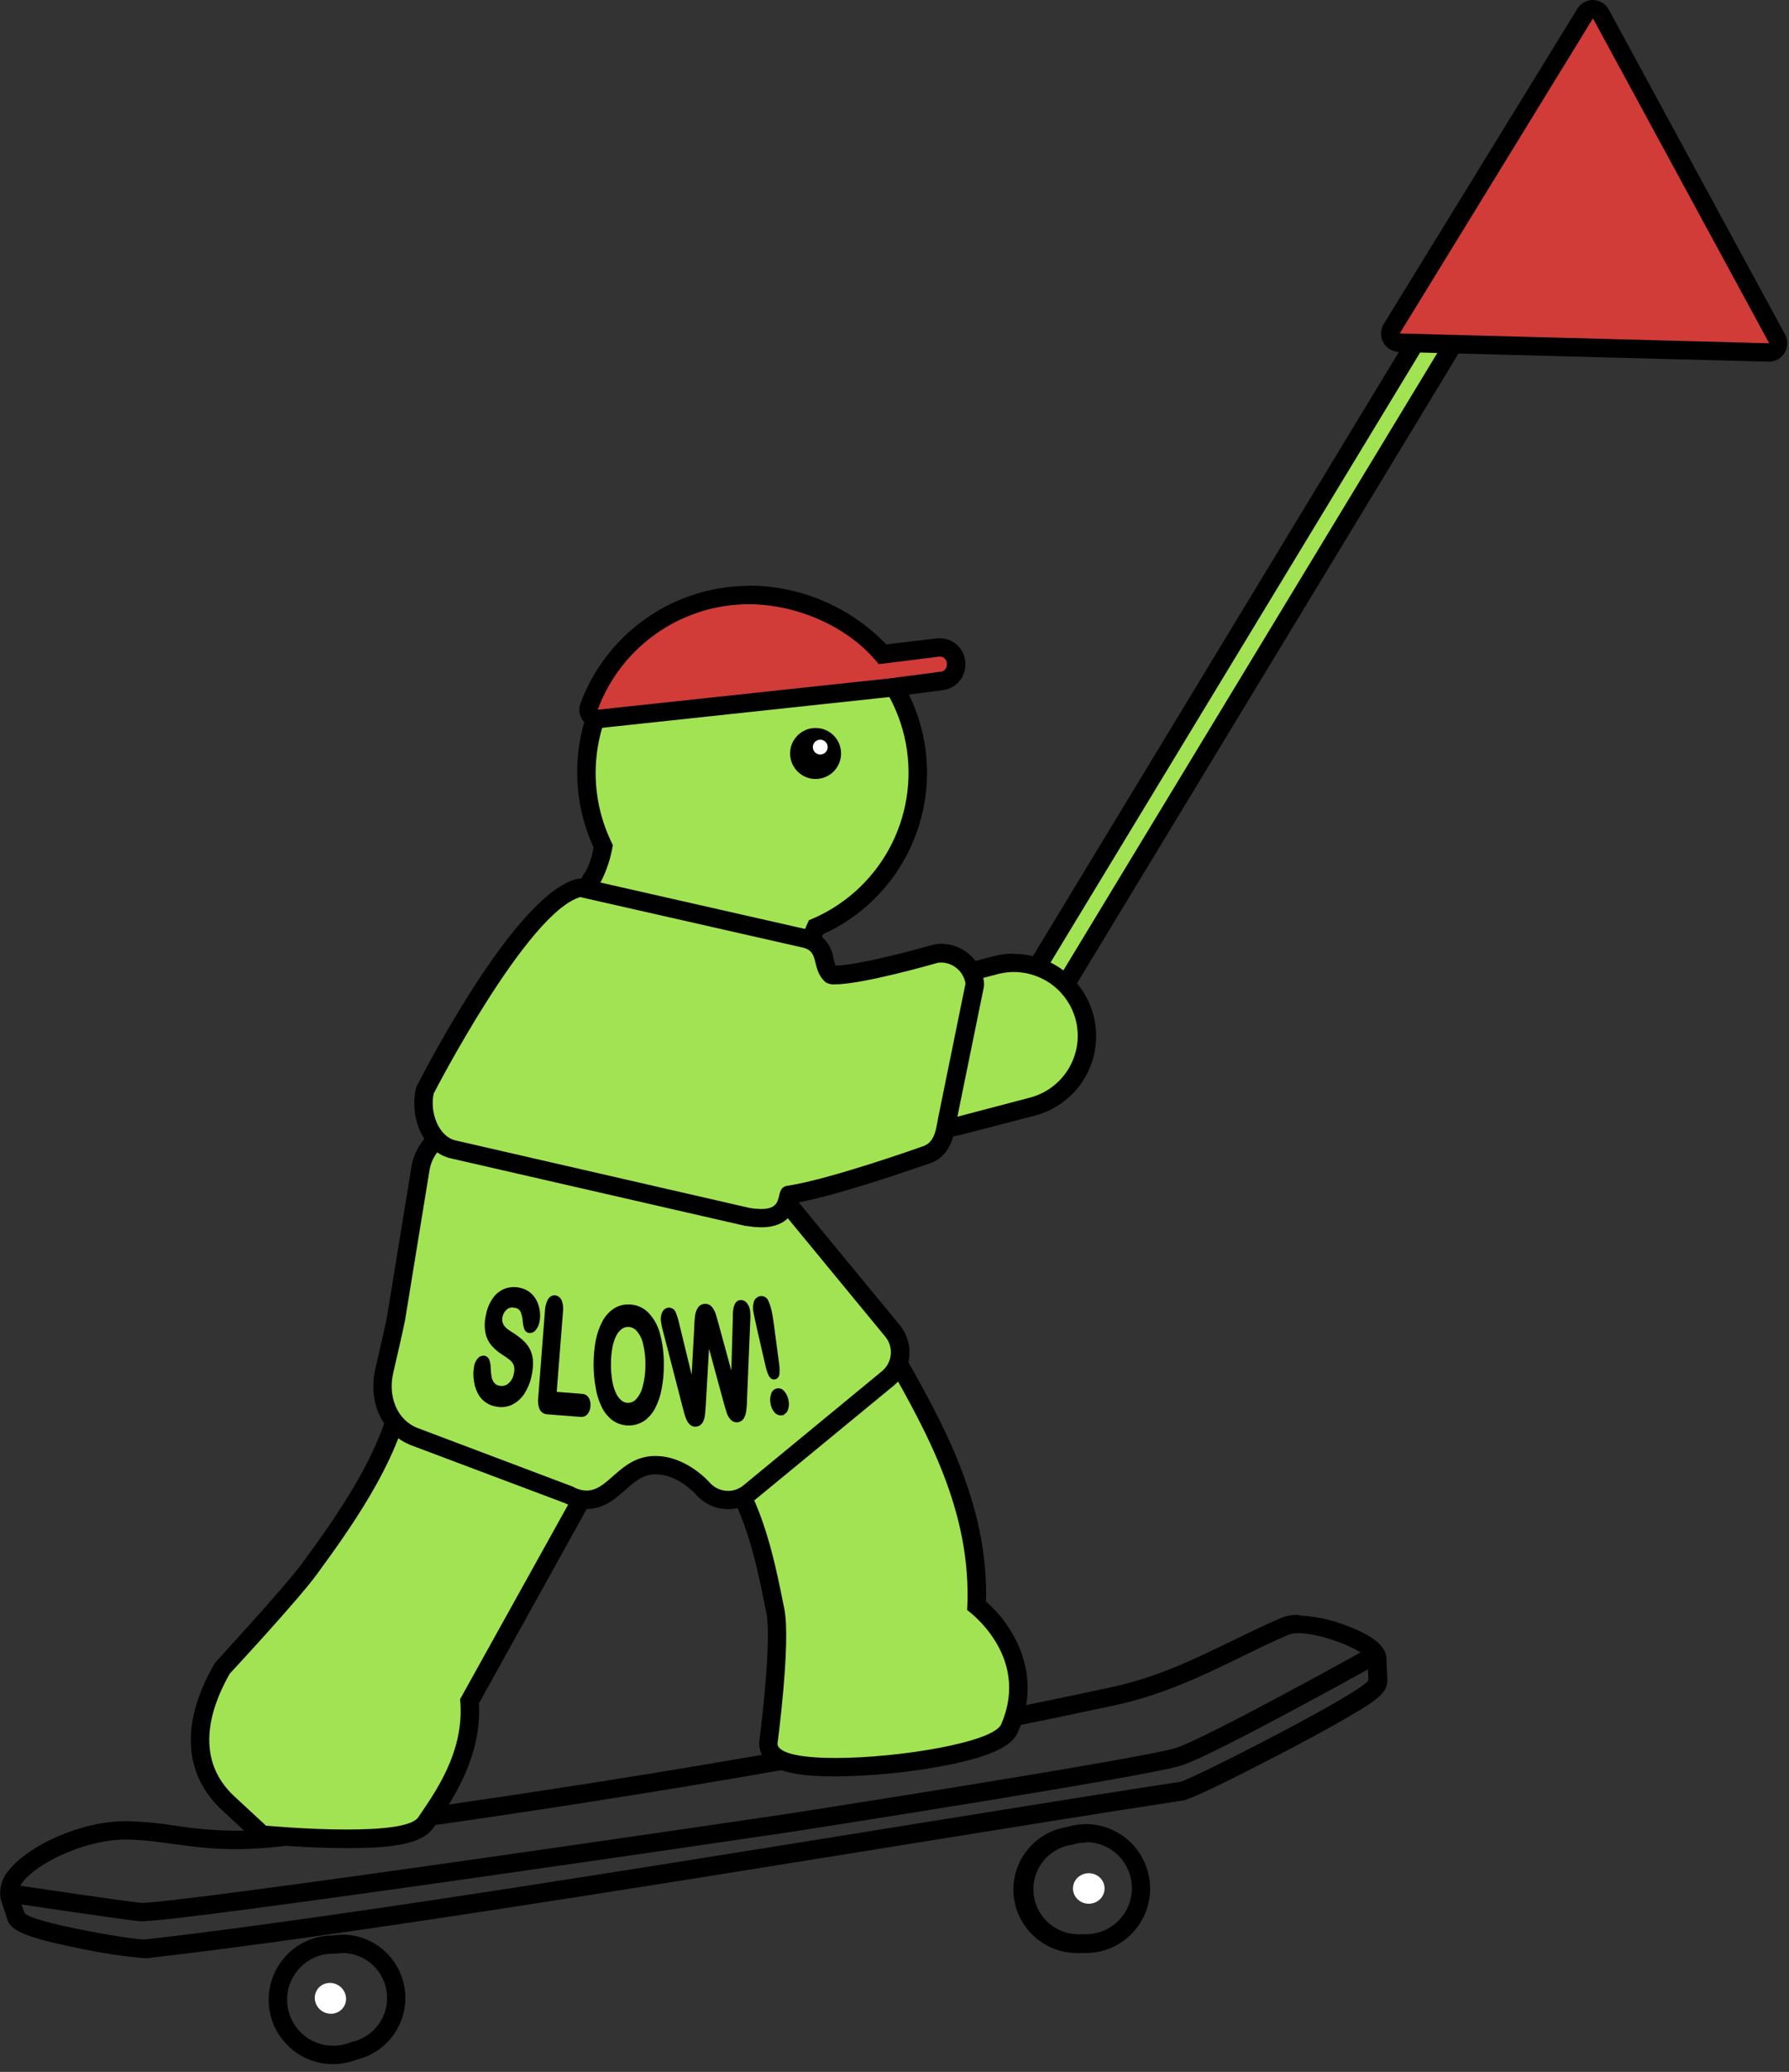 <svg width="292" height="338" viewBox="0 0 292 338" fill="none" xmlns="http://www.w3.org/2000/svg">
<rect x="0" y="0" width="292" height="338" fill="#333333" stroke="none"/>
<g id="slowmanAsset 1 copy 1" clip-path="url(#clip0_0_1)">
<g id="r-wheel">
<path id="Vector" d="M177.26 300.51C179.151 300.517 180.97 301.237 182.354 302.526C183.739 303.814 184.586 305.577 184.729 307.463C184.872 309.349 184.298 311.219 183.123 312.701C181.949 314.183 180.259 315.168 178.39 315.46C178.016 315.516 177.638 315.543 177.26 315.54C177 315.555 176.74 315.555 176.48 315.54C176.227 315.555 175.973 315.555 175.72 315.54C173.921 315.469 172.211 314.74 170.915 313.491C169.618 312.242 168.826 310.559 168.689 308.764C168.552 306.969 169.08 305.186 170.171 303.755C171.263 302.323 172.843 301.343 174.61 301H174.81C175.238 300.848 175.68 300.737 176.13 300.67C176.504 300.611 176.882 300.581 177.26 300.58V300.51ZM177.26 297.58C176.731 297.58 176.203 297.62 175.68 297.7C175.152 297.784 174.631 297.905 174.12 298.06C171.422 298.486 169.003 299.964 167.393 302.17C165.783 304.376 165.113 307.131 165.53 309.83C165.91 312.265 167.144 314.485 169.01 316.094C170.877 317.702 173.256 318.594 175.72 318.61H176.48C176.74 318.61 177 318.61 177.26 318.61C177.792 318.61 178.324 318.57 178.85 318.49C181.459 318.076 183.818 316.696 185.456 314.623C187.094 312.55 187.892 309.937 187.692 307.302C187.492 304.668 186.307 302.205 184.375 300.404C182.442 298.603 179.902 297.594 177.26 297.58V297.58Z" fill="black"/>
<path id="Vector_2" d="M177.71 310.57C179.135 310.57 180.29 309.455 180.29 308.08C180.29 306.705 179.135 305.59 177.71 305.59C176.285 305.59 175.13 306.705 175.13 308.08C175.13 309.455 176.285 310.57 177.71 310.57Z" fill="white"/>
</g>
<g id="board">
<path id="Vector_3" d="M212 266.44C216 266.44 223 269.39 223.19 270.69L223.35 274C223.58 275.53 194.17 290.45 192.65 290.68C150.4 297.11 65.49 311.68 23.65 316.4H23.49C21.16 316.4 4.19 313.45 3.97 311.97L3 309.1C2.34 305.91 12.33 300.1 20.54 300.1H20.84C26.52 300.2 31.03 301.66 38.46 301.66C41.397 301.649 44.33 301.442 47.24 301.04C88.64 295.48 134.17 288.49 181.97 278.19C193.05 275.8 200.97 270.74 210.22 266.72C210.779 266.511 211.374 266.416 211.97 266.44H212ZM211.97 263.44C210.964 263.412 209.963 263.592 209.03 263.97C206.28 265.16 203.63 266.45 201.08 267.69C194.79 270.75 188.85 273.64 181.34 275.26C128.83 286.57 79.43 293.69 46.84 298.06C44.063 298.447 41.264 298.647 38.46 298.66C35.151 298.627 31.848 298.35 28.58 297.83C26.038 297.425 23.473 297.181 20.9 297.1H20.54C12.99 297.1 4.6 301.19 1.54 305C0.953 305.625 0.518 306.377 0.269 307.197C0.019 308.017 -0.039 308.884 0.1 309.73L0.19 310.05L1.07 312.73C1.53 314.82 3.46 315.89 12.35 317.73C16.028 318.529 19.752 319.104 23.5 319.45H24C53.24 316.16 104.34 307.92 145.41 301.3C163.41 298.4 180.33 295.66 193.11 293.72C195.11 293.42 208.53 286.36 210.11 285.55C213.04 284.01 217.21 281.78 220.44 279.87C224.58 277.44 226.62 276.13 226.44 273.87L226.29 270.66C226.3 270.557 226.3 270.453 226.29 270.35C226.08 269 225.21 267.35 220.29 265.4C217.708 264.328 214.962 263.702 212.17 263.55L211.97 263.44Z" fill="black"/>
<path id="Vector_4" d="M3 309.1C3 309.1 18.53 311.42 22.8 311.92C27.07 312.42 128.8 297.38 128.8 297.38C128.8 297.38 187.16 288.32 192.46 286.56C197.76 284.8 223.15 270.69 223.15 270.69" stroke="black" stroke-width="3" stroke-linecap="round" stroke-linejoin="round"/>
</g>
<g id="l-wheel">
<path id="Vector_5" d="M56.083 327.427C56.842 326.28 56.493 324.713 55.305 323.927C54.116 323.141 52.538 323.434 51.779 324.581C51.02 325.728 51.369 327.295 52.557 328.081C53.746 328.867 55.324 328.574 56.083 327.427Z" fill="white"/>
<path id="Vector_6" d="M55.88 318.6C57.695 318.609 59.443 319.29 60.785 320.512C62.127 321.734 62.969 323.41 63.148 325.216C63.327 327.022 62.831 328.831 61.754 330.293C60.678 331.754 59.098 332.765 57.32 333.13C56.733 333.384 56.114 333.559 55.48 333.65C55.106 333.709 54.728 333.739 54.35 333.74C52.459 333.733 50.64 333.013 49.256 331.724C47.871 330.436 47.023 328.673 46.881 326.787C46.738 324.901 47.312 323.031 48.486 321.549C49.661 320.067 51.351 319.082 53.22 318.79C53.591 318.739 53.965 318.712 54.34 318.71H54.58H54.78C55.144 318.654 55.512 318.627 55.88 318.63V318.6ZM55.88 315.63C55.371 315.626 54.863 315.663 54.36 315.74V315.74C53.831 315.741 53.303 315.781 52.78 315.86C51.416 316.059 50.105 316.528 48.924 317.239C47.743 317.949 46.715 318.888 45.9 320C44.546 321.835 43.825 324.06 43.848 326.34C43.871 328.621 44.635 330.832 46.025 332.639C47.416 334.446 49.357 335.752 51.555 336.358C53.754 336.965 56.09 336.839 58.21 336C60.67 335.416 62.831 333.95 64.284 331.88C65.737 329.81 66.381 327.279 66.094 324.766C65.807 322.254 64.609 319.934 62.727 318.244C60.845 316.555 58.409 315.615 55.88 315.6V315.63Z" fill="black"/>
</g>
<g id="l-leg">
<path id="Vector_7" d="M56.56 300C50.1 300 43.33 299.37 43.27 299.37C42.94 299.34 42.629 299.199 42.39 298.97L37.48 294.42C31.48 289.13 31.07 281.28 36.23 272.33L36.43 272.06C36.54 271.94 47.56 260.06 50.58 255.93C55.93 248.61 64.89 236.36 65.92 225.05C66.18 222.17 69.05 220.52 73.8 220.52C77.166 220.489 80.493 221.238 83.52 222.71L93 228.15C95.256 229.463 96.902 231.615 97.578 234.136C98.255 236.658 97.906 239.344 96.61 241.61L76.63 277.53C77.29 285.86 72.76 292.53 70.03 296.53L69.51 297.3C68.62 298.63 66.38 300 56.56 300Z" fill="#A2E353"/>
<path id="Vector_8" d="M73.8 222C76.914 221.968 79.993 222.652 82.8 224L92.23 229.45C94.145 230.56 95.543 232.385 96.116 234.523C96.69 236.662 96.393 238.94 95.29 240.86L75.09 277.21C75.97 285.78 70.78 292.72 68.27 296.46C67.2 298.05 61.96 298.46 56.56 298.46C50.1 298.46 43.41 297.83 43.41 297.83L38.5 293.28C30.8 286.45 35.23 277.03 37.5 273.04C37.5 273.04 48.65 261.04 51.76 256.77C58.04 248.19 66.36 236.41 67.38 225.14C67.59 222.84 70.46 221.98 73.77 221.98L73.8 222ZM73.77 218.98C65.77 218.98 64.56 223.1 64.4 224.87C63.4 235.77 54.6 247.81 49.34 255C46.34 259.07 35.41 270.88 35.34 271C35.192 271.169 35.059 271.35 34.94 271.54C29.39 281.16 29.94 289.67 36.5 295.54L41.37 300.07C41.856 300.522 42.479 300.8 43.14 300.86C43.42 300.86 50.04 301.5 56.57 301.5C63.74 301.5 68.9 300.93 70.77 298.14L71.29 297.38C73.89 293.55 78.66 286.54 78.17 277.88L97.88 242.35C99.368 239.74 99.766 236.648 98.984 233.746C98.203 230.845 96.308 228.37 93.71 226.86L84.28 221.41C81.025 219.792 77.434 218.966 73.8 219L73.77 218.98Z" fill="black"/>
</g>
<g id="flag">
<path id="Vector_9" d="M171.2 162.55C170.702 162.549 170.214 162.41 169.79 162.15C169.483 161.967 169.216 161.723 169.004 161.435C168.793 161.146 168.642 160.818 168.56 160.47C168.473 160.123 168.455 159.763 168.508 159.409C168.562 159.055 168.684 158.716 168.87 158.41L257.49 12.18C257.733 11.78 258.076 11.45 258.484 11.22C258.892 10.991 259.352 10.87 259.82 10.87C260.316 10.871 260.803 11.006 261.23 11.26C261.537 11.446 261.804 11.69 262.016 11.979C262.228 12.268 262.381 12.596 262.467 12.944C262.552 13.293 262.568 13.654 262.514 14.009C262.46 14.363 262.336 14.703 262.15 15.01L173.54 161.23C173.295 161.631 172.951 161.963 172.541 162.194C172.132 162.425 171.67 162.548 171.2 162.55Z" fill="#A2E353"/>
<path id="Vector_10" d="M259.82 12.37C260.037 12.371 260.25 12.43 260.437 12.539C260.624 12.649 260.778 12.806 260.885 12.995C260.991 13.184 261.046 13.398 261.044 13.615C261.041 13.832 260.981 14.044 260.87 14.23L172.26 160.46C172.087 160.73 171.814 160.922 171.501 160.994C171.188 161.067 170.859 161.013 170.585 160.846C170.31 160.679 170.112 160.411 170.033 160.1C169.953 159.788 169.999 159.458 170.16 159.18L258.77 13C258.88 12.82 259.034 12.671 259.218 12.568C259.402 12.464 259.609 12.41 259.82 12.41V12.37ZM259.82 9.41C259.098 9.407 258.386 9.59 257.755 9.94C257.123 10.29 256.591 10.796 256.21 11.41L167.59 157.63C167.302 158.105 167.111 158.633 167.027 159.182C166.943 159.731 166.969 160.292 167.101 160.831C167.234 161.371 167.472 161.879 167.801 162.327C168.13 162.774 168.545 163.152 169.02 163.44C169.495 163.727 170.021 163.919 170.57 164.002C171.118 164.086 171.678 164.061 172.217 163.928C172.755 163.795 173.263 163.557 173.709 163.228C174.156 162.899 174.533 162.485 174.82 162.01L263.44 15.79C263.828 15.148 264.039 14.415 264.051 13.665C264.062 12.915 263.874 12.176 263.506 11.522C263.137 10.869 262.602 10.325 261.954 9.947C261.307 9.569 260.57 9.37 259.82 9.37V9.41Z" fill="black"/>
<path id="Vector_11" d="M228.37 55.93C228.107 55.919 227.851 55.84 227.627 55.702C227.403 55.564 227.218 55.37 227.09 55.14C226.96 54.911 226.892 54.653 226.892 54.39C226.892 54.127 226.96 53.869 227.09 53.64L258.68 2.22C258.816 1.993 259.01 1.807 259.242 1.68C259.474 1.553 259.736 1.491 260 1.5C260.263 1.504 260.521 1.579 260.746 1.716C260.971 1.853 261.155 2.048 261.28 2.28L290.05 55.28C290.175 55.509 290.239 55.766 290.234 56.027C290.229 56.288 290.157 56.542 290.023 56.767C289.89 56.991 289.701 57.176 289.474 57.305C289.247 57.434 288.991 57.501 288.73 57.5L228.37 55.93Z" fill="#D13C38"/>
<path id="Vector_12" d="M260 3L288.77 56L228.46 54.4L260 3ZM260 0C259.488 0.001 258.985 0.133 258.539 0.383C258.093 0.634 257.718 0.994 257.45 1.43L225.85 52.86C225.576 53.309 225.426 53.822 225.413 54.347C225.4 54.873 225.525 55.393 225.776 55.854C226.028 56.316 226.396 56.704 226.844 56.979C227.292 57.254 227.805 57.406 228.33 57.42L288.64 59H288.72C289.24 59.001 289.751 58.866 290.204 58.609C290.656 58.352 291.034 57.983 291.3 57.536C291.566 57.089 291.712 56.581 291.722 56.061C291.733 55.541 291.608 55.027 291.36 54.57L262.59 1.57C262.336 1.102 261.963 0.71 261.508 0.434C261.053 0.158 260.532 0.008 260 0V0Z" fill="black"/>
</g>
<g id="r-leg">
<path id="Vector_13" d="M136.35 288.28C128.96 288.28 125.59 287.14 125.4 284.59C125.4 284.48 125.4 284.38 125.4 284.28C125.4 284.18 127.57 267.86 126.54 262.77L126.37 261.93C124.66 253.46 122.54 242.93 115.44 235.82C115.067 235.437 114.821 234.948 114.737 234.42C114.653 233.891 114.734 233.35 114.97 232.87C116.8 228.46 134.49 218.13 141.85 218.13C143.78 218.13 144.65 218.94 145.03 219.62L145.66 220.71C152.74 233.14 160.05 246 159.4 262C161.76 264 169.33 271.49 164.79 281.93C162.81 286.45 143.9 288.28 136.35 288.28Z" fill="#A2E353"/>
<path id="Vector_14" d="M141.86 219.63C142.79 219.63 143.45 219.85 143.74 220.36C150.88 232.91 158.74 246.27 157.86 262.66C157.86 262.66 168.3 270.06 163.41 281.3C162.14 284.23 146.74 286.79 136.35 286.79C131.03 286.79 127.02 286.11 126.9 284.48C126.9 284.48 129.12 267.87 128.02 262.48C126.29 253.94 124.18 242.48 116.51 234.77C113.51 231.77 135.02 219.64 141.86 219.64V219.63ZM141.86 216.64C136.93 216.64 128.52 220.98 126.07 222.31C122.07 224.49 115.07 228.68 113.59 232.31C113.242 233.066 113.132 233.91 113.275 234.73C113.418 235.55 113.807 236.307 114.39 236.9C121.17 243.68 123.24 253.98 124.91 262.25L125.08 263.09C125.9 267.09 124.52 279.62 123.93 284.09C123.905 284.293 123.905 284.497 123.93 284.7C124.25 289.19 130.4 289.8 136.37 289.8C142.245 289.743 148.104 289.174 153.88 288.1C163.36 286.3 165.42 284.26 166.18 282.51C170.37 272.89 165.18 264.97 160.94 261.27C161.33 245.18 153.73 231.82 146.99 219.98L146.37 218.88C145.89 218.04 144.67 216.64 141.88 216.64H141.86Z" fill="black"/>
</g>
<g id="head">
<path id="Vector_15" d="M122.84 162.71C121.875 162.71 120.916 162.555 120 162.25L102.67 156.63C101.111 156.166 99.677 155.356 98.475 154.26C97.273 153.164 96.335 151.81 95.73 150.3C95.315 149.063 95.204 147.745 95.408 146.457C95.612 145.168 96.124 143.948 96.9 142.9C97.13 142.56 97.73 141.42 98.46 138.07C96.648 134.304 95.708 130.179 95.71 126C95.765 121.115 97.142 116.335 99.694 112.169C102.246 108.003 105.878 104.606 110.206 102.338C114.533 100.07 119.394 99.015 124.272 99.287C129.15 99.558 133.863 101.145 137.912 103.879C141.961 106.614 145.194 110.393 147.268 114.816C149.343 119.24 150.181 124.142 149.693 129.004C149.206 133.865 147.412 138.504 144.501 142.427C141.59 146.351 137.671 149.414 133.16 151.29C132.671 152.337 132.309 153.438 132.08 154.57C131.748 156.799 130.638 158.838 128.947 160.328C127.256 161.818 125.093 162.661 122.84 162.71V162.71Z" fill="#A2E353"/>
<path id="Vector_16" d="M122.76 100.12C128.748 100.214 134.519 102.377 139.093 106.242C143.668 110.107 146.764 115.435 147.857 121.323C148.95 127.211 147.972 133.296 145.089 138.545C142.206 143.794 137.595 147.884 132.04 150.12C131.385 151.454 130.901 152.865 130.6 154.32C130.323 156.197 129.393 157.915 127.973 159.174C126.554 160.432 124.736 161.15 122.84 161.2C122.032 161.199 121.228 161.071 120.46 160.82L103.14 155.19C98.45 153.67 94.69 148.86 98.14 143.73C99.064 141.88 99.701 139.901 100.03 137.86C98.039 133.932 97.079 129.562 97.239 125.161C97.398 120.76 98.674 116.472 100.945 112.698C103.216 108.925 106.408 105.791 110.222 103.589C114.036 101.387 118.347 100.19 122.75 100.11L122.76 100.12ZM122.75 97.11C115.138 97.168 107.86 100.242 102.51 105.657C97.16 111.072 94.175 118.388 94.21 126C94.21 130.221 95.12 134.393 96.88 138.23C96.673 139.559 96.262 140.847 95.66 142.05C94.761 143.295 94.169 144.735 93.935 146.253C93.7 147.77 93.829 149.322 94.31 150.78C94.992 152.509 96.058 154.06 97.426 155.318C98.794 156.575 100.43 157.506 102.21 158.04L119.53 163.67C120.599 164.018 121.716 164.197 122.84 164.2C125.446 164.16 127.953 163.196 129.914 161.48C131.876 159.764 133.164 157.407 133.55 154.83C133.713 154.005 133.964 153.201 134.3 152.43C140.297 149.715 145.189 145.037 148.17 139.168C151.152 133.299 152.044 126.589 150.699 120.145C149.355 113.701 145.855 107.908 140.776 103.72C135.697 99.533 129.342 97.201 122.76 97.11H122.75Z" fill="black"/>
<path id="Vector_17" d="M133.12 125.58C134.589 125.58 135.78 124.389 135.78 122.92C135.78 121.451 134.589 120.26 133.12 120.26C131.651 120.26 130.46 121.451 130.46 122.92C130.46 124.389 131.651 125.58 133.12 125.58Z" fill="black" stroke="black" stroke-width="3" stroke-miterlimit="10"/>
<path id="Vector_18" d="M133.88 123.09C134.548 123.09 135.09 122.548 135.09 121.88C135.09 121.212 134.548 120.67 133.88 120.67C133.212 120.67 132.67 121.212 132.67 121.88C132.67 122.548 133.212 123.09 133.88 123.09Z" fill="white"/>
</g>
<g id="hat">
<path id="Vector_19" d="M97.57 117.28C97.329 117.281 97.092 117.224 96.879 117.114C96.665 117.004 96.48 116.844 96.341 116.648C96.202 116.452 96.112 116.226 96.079 115.988C96.045 115.749 96.07 115.507 96.15 115.28C98.12 109.962 101.663 105.37 106.308 102.117C110.953 98.864 116.479 97.103 122.15 97.07C130.53 97.07 139.02 100.85 144.04 106.76L153.1 105.63H153.41C154.057 105.639 154.679 105.885 155.156 106.322C155.634 106.759 155.934 107.356 156 108V108.22C156.04 108.562 156.01 108.909 155.912 109.239C155.814 109.569 155.65 109.875 155.43 110.14C155.218 110.415 154.953 110.646 154.651 110.818C154.349 110.989 154.015 111.099 153.67 111.14L145.19 112.25L97.67 117.34L97.57 117.28Z" fill="#D13C38"/>
<path id="Vector_20" d="M122.16 98.57C130.26 98.57 138.73 102.39 143.42 108.35L153.29 107.12H153.42C153.697 107.122 153.964 107.225 154.172 107.409C154.38 107.593 154.514 107.845 154.55 108.12V108.33C154.581 108.628 154.493 108.926 154.306 109.16C154.119 109.394 153.847 109.545 153.55 109.58L145.04 110.69L97.56 115.78C99.417 110.747 102.767 106.402 107.161 103.326C111.556 100.251 116.786 98.591 122.15 98.57H122.16ZM122.15 95.57C116.168 95.603 110.339 97.46 105.44 100.893C100.541 104.325 96.805 109.169 94.73 114.78C94.57 115.233 94.521 115.717 94.587 116.193C94.653 116.668 94.832 117.121 95.109 117.513C95.387 117.905 95.754 118.224 96.18 118.445C96.607 118.665 97.08 118.78 97.56 118.78C97.666 118.79 97.773 118.79 97.88 118.78L145.36 113.69H145.43L153.93 112.58C155.009 112.445 155.992 111.891 156.667 111.038C157.343 110.185 157.656 109.102 157.54 108.02V107.85C157.436 106.831 156.959 105.888 156.2 105.201C155.44 104.514 154.454 104.132 153.43 104.13C153.277 104.12 153.123 104.12 152.97 104.13L144.66 105.13C141.749 102.101 138.257 99.689 134.393 98.04C130.528 96.39 126.371 95.537 122.17 95.53L122.15 95.57Z" fill="black"/>
</g>
<g id="bottom">
<path id="Vector_21" d="M118.87 244.72C118.062 244.72 117.265 244.541 116.535 244.195C115.805 243.849 115.161 243.345 114.65 242.72C114.65 242.72 111.33 239.01 107.06 239.01H106.67C104.23 239.14 102.67 240.49 101.07 241.93C99.47 243.37 97.99 244.65 95.79 244.65C94.777 244.634 93.784 244.366 92.9 243.87L67.73 234.4C63.73 232.89 61.62 228.4 62.73 223.65C63.43 220.65 64.52 215.84 64.64 215.13L68.64 190.61C68.966 188.759 69.934 187.083 71.373 185.874C72.812 184.665 74.631 184.002 76.51 184C76.939 184.001 77.367 184.038 77.79 184.11L121.67 191.3L122.38 191.46C123.107 191.516 123.815 191.717 124.463 192.052C125.111 192.387 125.684 192.849 126.15 193.41L145.72 217.16C146.64 218.279 147.078 219.716 146.94 221.158C146.801 222.6 146.096 223.927 144.98 224.85L122.33 243.51C121.351 244.301 120.128 244.728 118.87 244.72V244.72Z" fill="#A2E353"/>
<path id="Vector_22" d="M76.51 185.47C76.845 185.473 77.18 185.503 77.51 185.56L121.39 192.75C121.627 192.788 121.86 192.841 122.09 192.91C122.641 192.937 123.181 193.079 123.675 193.325C124.168 193.571 124.606 193.917 124.96 194.34L144.52 218.09C145.177 218.903 145.49 219.942 145.391 220.983C145.292 222.024 144.789 222.985 143.99 223.66L121.34 242.32C120.635 242.906 119.747 243.225 118.83 243.22C118.247 243.219 117.67 243.091 117.142 242.844C116.613 242.597 116.145 242.237 115.77 241.79C115.77 241.79 112.05 237.53 107.02 237.53H106.55C101.12 237.82 99.33 243.17 95.75 243.17C94.951 243.148 94.17 242.925 93.48 242.52L68.26 233C64.66 231.65 63.33 227.65 64.18 224C64.18 224 65.94 216.4 66.11 215.39L70.11 190.87C70.363 189.359 71.142 187.986 72.309 186.994C73.477 186.002 74.958 185.455 76.49 185.45L76.51 185.47ZM76.49 182.45C74.245 182.447 72.072 183.243 70.361 184.696C68.649 186.149 67.511 188.164 67.15 190.38L63.15 214.9C63.05 215.53 61.98 220.21 61.26 223.33C59.99 228.79 62.48 234.04 67.2 235.81L92.29 245.25C93.366 245.831 94.567 246.143 95.79 246.16C98.56 246.16 100.42 244.52 102.07 243.06C103.55 241.75 104.83 240.62 106.75 240.52H107.06C110.51 240.52 113.33 243.52 113.53 243.74C114.717 245.136 116.403 246.012 118.228 246.178C120.053 246.344 121.87 245.789 123.29 244.63L145.93 226C147.347 224.821 148.241 223.13 148.419 221.295C148.597 219.46 148.044 217.629 146.88 216.2L127.31 192.45C126.139 191.041 124.463 190.147 122.64 189.96C122.43 189.91 122.2 189.86 121.95 189.82L78 182.6C77.498 182.512 76.99 182.468 76.48 182.47L76.49 182.45Z" fill="black"/>
<path id="Vector_23" d="M86.45 224.23C86.264 225.24 85.891 226.207 85.35 227.08C84.898 227.83 84.243 228.437 83.46 228.83C82.696 229.2 81.828 229.299 81 229.11C80.509 229.032 80.039 228.855 79.618 228.59C79.197 228.326 78.834 227.979 78.55 227.57C78.122 226.911 77.842 226.168 77.73 225.39C77.575 224.577 77.575 223.743 77.73 222.93C77.793 222.53 77.966 222.156 78.23 221.85C78.32 221.726 78.442 221.628 78.583 221.568C78.724 221.509 78.878 221.488 79.03 221.51C79.151 221.54 79.263 221.601 79.354 221.687C79.445 221.773 79.513 221.881 79.55 222C79.676 222.381 79.74 222.779 79.74 223.18C79.753 223.693 79.807 224.205 79.9 224.71C79.972 225.108 80.14 225.482 80.39 225.8C80.659 226.129 81.04 226.347 81.46 226.41C81.764 226.477 82.08 226.473 82.382 226.396C82.684 226.32 82.964 226.174 83.2 225.97C83.731 225.512 84.085 224.882 84.2 224.19C84.338 223.689 84.338 223.161 84.2 222.66C84.064 222.273 83.83 221.929 83.52 221.66C83.12 221.325 82.695 221.021 82.25 220.75C81.597 220.353 81.008 219.861 80.5 219.29C80.036 218.742 79.719 218.085 79.58 217.38C79.412 216.479 79.432 215.553 79.64 214.66C79.795 213.75 80.135 212.882 80.64 212.11C81.067 211.442 81.683 210.917 82.41 210.6C83.141 210.312 83.941 210.246 84.71 210.41C85.317 210.514 85.886 210.776 86.36 211.17C86.79 211.536 87.132 211.994 87.36 212.51C87.792 213.479 87.914 214.559 87.71 215.6C87.631 216.009 87.457 216.392 87.2 216.72C87.117 216.854 86.998 216.962 86.857 217.031C86.715 217.1 86.557 217.128 86.4 217.11C86.284 217.092 86.174 217.043 86.085 216.967C85.995 216.891 85.927 216.792 85.89 216.68C85.777 216.319 85.703 215.947 85.67 215.57C85.641 214.972 85.509 214.383 85.28 213.83C85.156 213.594 84.972 213.393 84.748 213.248C84.524 213.103 84.267 213.017 84 213C83.74 212.937 83.469 212.936 83.208 212.997C82.948 213.057 82.705 213.178 82.5 213.35C82.166 213.637 81.913 214.008 81.767 214.424C81.622 214.84 81.588 215.287 81.67 215.72C81.739 215.996 81.858 216.257 82.02 216.49C82.177 216.703 82.362 216.895 82.57 217.06C82.76 217.21 83.08 217.44 83.57 217.74C84.098 218.074 84.599 218.449 85.07 218.86C85.494 219.231 85.852 219.67 86.13 220.16C86.412 220.694 86.582 221.279 86.63 221.88C86.684 222.668 86.624 223.46 86.45 224.23V224.23Z" fill="black" stroke="black" stroke-width="0.7" stroke-miterlimit="10"/>
<path id="Vector_24" d="M91.54 214L90.49 227.39L95.03 227.74C95.195 227.747 95.355 227.798 95.494 227.888C95.633 227.977 95.746 228.102 95.82 228.25C95.997 228.595 96.07 228.984 96.03 229.37C96.015 229.76 95.882 230.136 95.65 230.45C95.549 230.578 95.417 230.677 95.266 230.739C95.115 230.8 94.951 230.821 94.79 230.8L89.39 230.38C89.182 230.378 88.979 230.32 88.803 230.21C88.626 230.101 88.484 229.945 88.39 229.76C88.176 229.2 88.11 228.593 88.2 228L89.3 213.83C89.316 213.247 89.466 212.675 89.74 212.16C89.82 212.005 89.942 211.875 90.092 211.786C90.243 211.698 90.415 211.654 90.59 211.66C90.762 211.689 90.924 211.762 91.059 211.872C91.194 211.983 91.298 212.127 91.36 212.29C91.559 212.837 91.621 213.424 91.54 214V214Z" fill="black" stroke="black" stroke-width="0.7" stroke-miterlimit="10"/>
<path id="Vector_25" d="M102.5 213.15C103.052 213.137 103.601 213.232 104.115 213.431C104.63 213.63 105.101 213.929 105.5 214.31C106.401 215.231 107.046 216.372 107.37 217.62C107.813 219.249 108.025 220.932 108 222.62C108.015 223.925 107.898 225.228 107.65 226.51C107.468 227.554 107.13 228.565 106.65 229.51C106.255 230.305 105.671 230.992 104.95 231.51C104.258 231.961 103.451 232.2 102.625 232.2C101.799 232.2 100.992 231.961 100.3 231.51C99.577 230.991 98.991 230.305 98.59 229.51C98.104 228.546 97.767 227.515 97.59 226.45C97.117 223.885 97.117 221.255 97.59 218.69C97.796 217.644 98.153 216.633 98.65 215.69C99.056 214.929 99.639 214.277 100.35 213.79C100.991 213.376 101.737 213.154 102.5 213.15ZM105.69 222.64C105.709 221.458 105.578 220.279 105.3 219.13C105.115 218.298 104.727 217.525 104.17 216.88C103.961 216.642 103.705 216.451 103.417 216.32C103.129 216.189 102.816 216.121 102.5 216.12C102.051 216.117 101.614 216.265 101.26 216.54C100.833 216.864 100.49 217.286 100.26 217.77C99.951 218.403 99.732 219.076 99.61 219.77C99.442 220.7 99.362 221.645 99.37 222.59C99.362 223.542 99.442 224.493 99.61 225.43C99.731 226.162 99.956 226.873 100.28 227.54C100.513 228.028 100.855 228.456 101.28 228.79C101.632 229.063 102.065 229.211 102.51 229.21C102.809 229.204 103.103 229.137 103.374 229.013C103.646 228.889 103.89 228.711 104.09 228.49C104.655 227.859 105.051 227.095 105.24 226.27C105.556 225.086 105.708 223.865 105.69 222.64V222.64Z" fill="black" stroke="black" stroke-width="0.7" stroke-miterlimit="10"/>
<path id="Vector_26" d="M118.44 228.66L115.5 217.84L114.86 229.04C114.807 229.893 114.757 230.503 114.71 230.87C114.67 231.221 114.561 231.561 114.39 231.87C114.312 232.014 114.201 232.136 114.065 232.227C113.929 232.318 113.773 232.374 113.61 232.39C113.487 232.409 113.361 232.401 113.24 232.369C113.119 232.336 113.007 232.278 112.91 232.2C112.687 232.018 112.512 231.785 112.4 231.52C112.238 231.172 112.107 230.811 112.01 230.44C111.89 230.02 111.79 229.62 111.7 229.26L108.56 217.1C108.406 216.569 108.292 216.028 108.22 215.48C108.163 215.062 108.222 214.637 108.39 214.25C108.444 214.102 108.536 213.971 108.657 213.871C108.778 213.77 108.925 213.705 109.08 213.68C109.27 213.656 109.463 213.699 109.625 213.801C109.787 213.903 109.909 214.058 109.97 214.24C110.217 214.841 110.408 215.464 110.54 216.1L113.11 226.66L113.67 216.46C113.67 215.68 113.75 215.09 113.8 214.68C113.849 214.297 113.971 213.927 114.16 213.59C114.241 213.438 114.36 213.309 114.505 213.216C114.651 213.123 114.818 213.069 114.99 213.06C115.163 213.033 115.34 213.053 115.503 213.116C115.666 213.179 115.81 213.284 115.92 213.42C116.156 213.7 116.336 214.022 116.45 214.37C116.57 214.723 116.74 215.303 116.96 216.11L119.65 225.97L119.96 215.1C119.96 214.53 119.96 214.1 120.02 213.76C120.046 213.455 120.128 213.157 120.26 212.88C120.311 212.754 120.395 212.645 120.505 212.566C120.615 212.486 120.745 212.439 120.88 212.43C121.036 212.423 121.191 212.457 121.33 212.529C121.469 212.601 121.586 212.708 121.67 212.84C121.924 213.18 122.073 213.587 122.1 214.01C122.138 214.563 122.138 215.117 122.1 215.67L121.58 228.22C121.58 229.06 121.5 229.69 121.46 230.08C121.425 230.454 121.316 230.818 121.14 231.15C121.064 231.295 120.953 231.419 120.818 231.512C120.682 231.604 120.526 231.662 120.363 231.679C120.2 231.697 120.035 231.675 119.883 231.614C119.731 231.553 119.596 231.455 119.49 231.33C119.254 231.065 119.074 230.756 118.96 230.42C118.85 230.1 118.68 229.5 118.44 228.66Z" fill="black" stroke="black" stroke-width="0.7" stroke-miterlimit="10"/>
<path id="Vector_27" d="M125.24 222.55L123.89 216.67C123.63 215.52 123.45 214.67 123.36 214.2C123.222 213.652 123.222 213.078 123.36 212.53C123.405 212.352 123.497 212.19 123.628 212.061C123.758 211.933 123.922 211.842 124.1 211.8C124.309 211.76 124.525 211.796 124.709 211.903C124.892 212.009 125.031 212.179 125.1 212.38C125.391 213.045 125.596 213.744 125.71 214.46C125.81 215 125.9 215.56 125.97 216.13L126.79 222.28C126.882 222.848 126.913 223.425 126.88 224C126.88 224.4 126.68 224.63 126.42 224.68C126.16 224.73 125.93 224.58 125.76 224.22C125.53 223.683 125.356 223.123 125.24 222.55V222.55ZM127.58 230.55C127.417 230.57 127.251 230.55 127.097 230.49C126.944 230.431 126.807 230.335 126.7 230.21C126.379 229.84 126.174 229.385 126.11 228.9C126.008 228.448 126.036 227.977 126.19 227.54C126.223 227.369 126.307 227.211 126.43 227.088C126.554 226.965 126.712 226.882 126.883 226.85C127.054 226.817 127.232 226.837 127.392 226.907C127.552 226.976 127.687 227.092 127.78 227.24C128.077 227.595 128.274 228.023 128.35 228.48C128.466 228.954 128.438 229.452 128.27 229.91C128.215 230.063 128.123 230.201 128.003 230.311C127.883 230.42 127.738 230.499 127.58 230.54V230.55Z" fill="black" stroke="black" stroke-width="0.7" stroke-miterlimit="10"/>
</g>
<g id="arm">
<path id="Vector_28" d="M153.59 184C150.693 184.007 147.893 182.957 145.714 181.048C143.535 179.138 142.126 176.5 141.752 173.627C141.378 170.755 142.064 167.844 143.682 165.44C145.3 163.037 147.738 161.305 150.54 160.57L162.48 157.43C163.459 157.172 164.467 157.041 165.48 157.04C168.373 157.046 171.165 158.104 173.334 160.017C175.504 161.93 176.903 164.568 177.271 167.437C177.638 170.307 176.949 173.212 175.331 175.61C173.713 178.008 171.278 179.736 168.48 180.47L156.55 183.61C155.571 183.868 154.563 183.999 153.55 184H153.59Z" fill="#A2E353"/>
<path id="Vector_29" d="M165.49 158.57C167.791 158.575 170.027 159.339 171.849 160.743C173.672 162.148 174.98 164.116 175.57 166.34V166.34C176.265 169.009 175.875 171.845 174.484 174.227C173.093 176.609 170.816 178.343 168.15 179.05L156.22 182.19C153.549 182.893 150.709 182.506 148.323 181.114C145.938 179.723 144.203 177.441 143.5 174.77C142.797 172.099 143.184 169.259 144.576 166.873C145.967 164.488 148.249 162.753 150.92 162.05L162.86 158.91C163.719 158.685 164.602 158.57 165.49 158.57V158.57ZM165.49 155.57C164.346 155.572 163.207 155.719 162.1 156.01L150.16 159.15C146.72 160.057 143.781 162.293 141.991 165.367C140.2 168.441 139.703 172.1 140.61 175.54C141.517 178.98 143.753 181.919 146.827 183.709C149.901 185.5 153.56 185.997 157 185.09L168.91 182C172.063 181.172 174.807 179.223 176.627 176.519C178.448 173.814 179.221 170.539 178.802 167.306C178.383 164.073 176.8 161.103 174.35 158.952C171.9 156.801 168.75 155.617 165.49 155.62V155.57Z" fill="black"/>
</g>
<g id="torso">
<path id="Vector_30" d="M124.25 198.73C123.519 198.725 122.79 198.658 122.07 198.53L74.07 187.53C70.37 186.69 68.53 181.85 69.36 178.08C69.39 177.956 69.434 177.835 69.49 177.72C71.09 174.63 85.33 147.42 94.49 144.9C94.62 144.86 94.754 144.84 94.89 144.84C94.999 144.825 95.111 144.825 95.22 144.84L131.47 153.06C133.91 153.62 134.37 155.48 134.67 156.71C134.784 157.551 135.154 158.336 135.73 158.96C135.958 158.999 136.189 159.015 136.42 159.01C140.7 159.01 152.33 155.67 152.42 155.64C152.839 155.515 153.273 155.451 153.71 155.45C155.028 155.474 156.296 155.963 157.289 156.83C158.282 157.697 158.938 158.887 159.14 160.19C159.165 160.352 159.165 160.518 159.14 160.68L154.67 182.62L154.59 183.05C154.28 184.86 153.8 187.59 151.12 188.38C150.58 188.58 135.91 193.79 128.84 194.85C128.84 194.97 128.75 195.19 128.71 195.34C128.38 196.49 127.85 198.73 124.25 198.73Z" fill="#A2E353"/>
<path id="Vector_31" d="M94.8 146.37L131.05 154.59C133.89 155.24 132.32 158.11 134.76 160.25C135.234 160.526 135.785 160.642 136.33 160.58C140.87 160.58 152.78 157.15 152.78 157.15C153.061 157.061 153.355 157.018 153.65 157.02C154.604 157.043 155.519 157.398 156.239 158.024C156.958 158.65 157.436 159.509 157.59 160.45L153.12 182.39C152.79 184.18 152.57 186.39 150.62 187.01C150.62 187.01 135.54 192.39 128.54 193.44C126.14 193.8 128.45 197.23 124.25 197.23C123.599 197.224 122.951 197.164 122.31 197.05L74.37 186.05C71.53 185.4 70.12 181.38 70.79 178.39C70.79 178.39 86.05 148.74 94.79 146.32L94.8 146.37ZM94.79 143.32C94.52 143.322 94.251 143.358 93.99 143.43C84.46 146.06 70.76 171.87 68.11 177.01C67.99 177.24 67.902 177.486 67.85 177.74C66.87 182.25 69 188 73.7 189L121.7 200H121.88C122.679 200.139 123.489 200.213 124.3 200.22C128.51 200.22 129.63 197.61 130.02 196.22C137.32 194.89 150.41 190.22 151.61 189.84C155.1 188.75 155.71 185.25 156.04 183.36L156.11 182.94L160.58 161.03C160.633 160.699 160.633 160.361 160.58 160.03C160.343 158.359 159.514 156.828 158.244 155.716C156.975 154.604 155.348 153.984 153.66 153.97C153.074 153.972 152.492 154.056 151.93 154.22C148.78 155.13 139.83 157.49 136.41 157.53C136.244 157.158 136.12 156.769 136.04 156.37C135.895 155.232 135.403 154.166 134.632 153.317C133.862 152.467 132.848 151.875 131.73 151.62L95.47 143.4C95.254 143.349 95.032 143.322 94.81 143.32H94.79Z" fill="black"/>
</g>
</g>
<defs>
<clipPath id="clip0_0_1">
<rect width="291.72" height="337.21" fill="white"/>
</clipPath>
</defs>
</svg>
